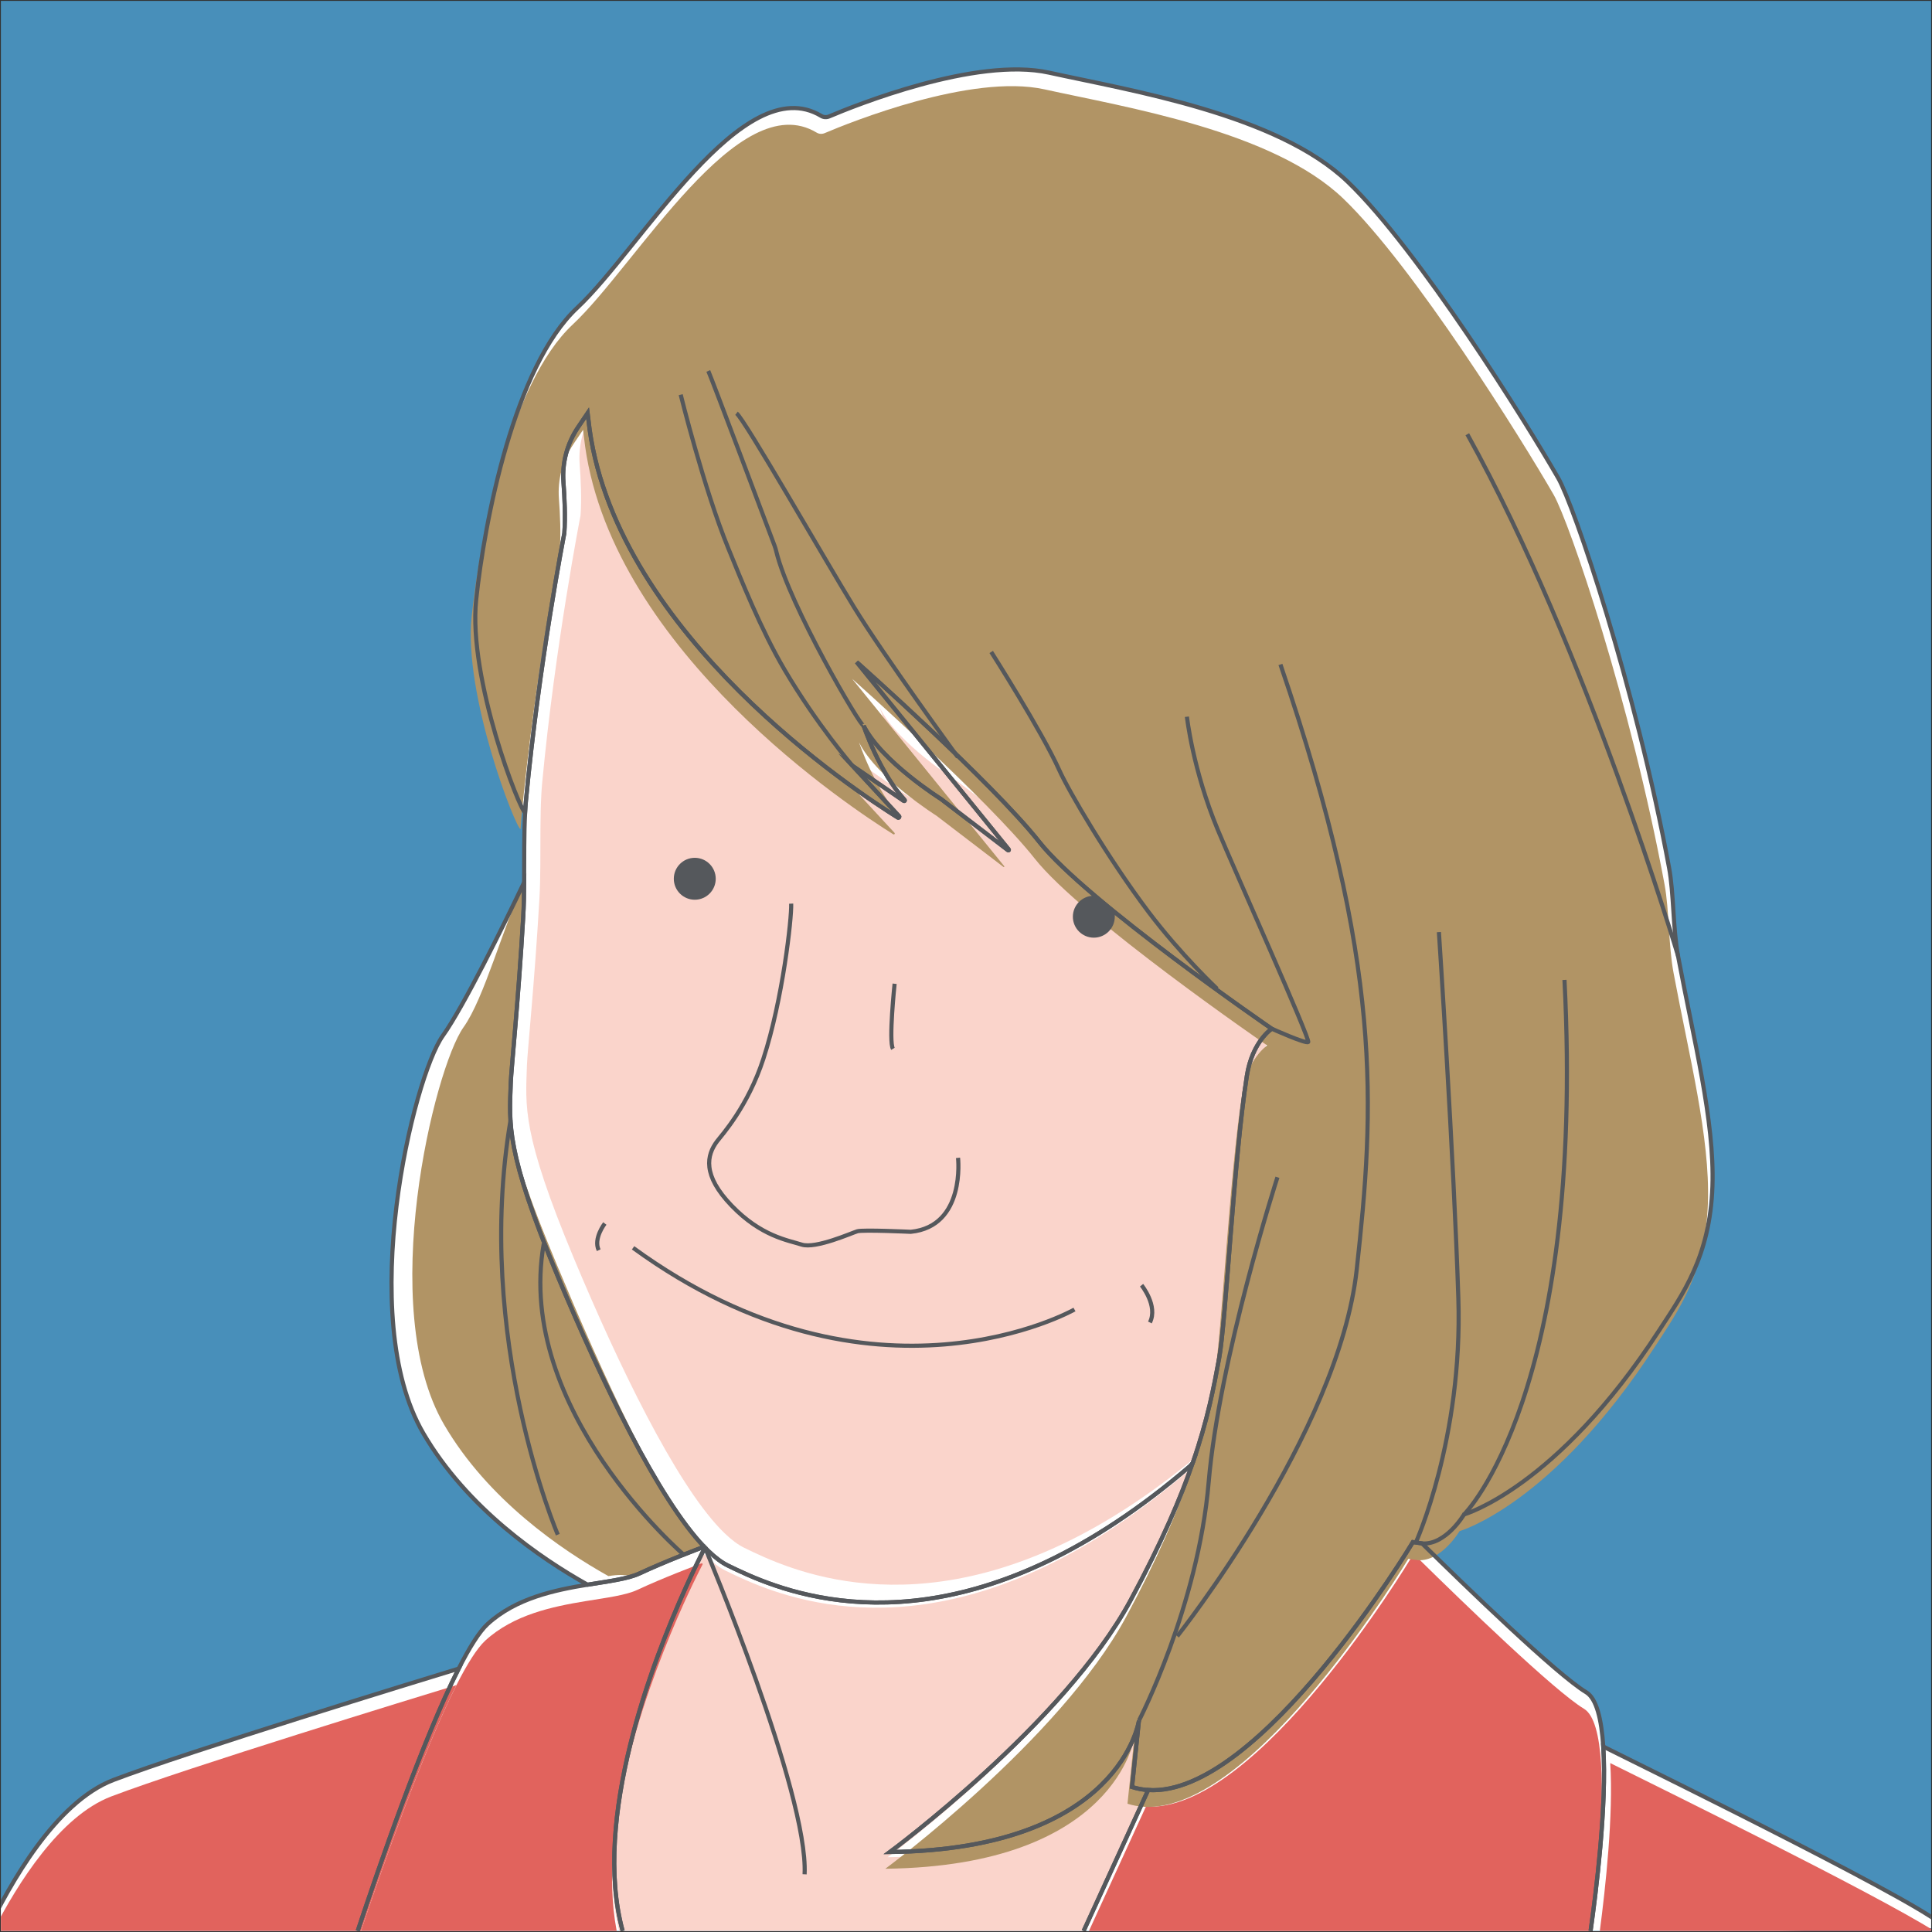 <?xml version="1.0" encoding="utf-8"?>
<!-- Generator: Adobe Illustrator 24.0.3, SVG Export Plug-In . SVG Version: 6.00 Build 0)  -->
<svg version="1.1" id="Layer_1" xmlns="http://www.w3.org/2000/svg" xmlns:xlink="http://www.w3.org/1999/xlink" x="0px" y="0px"
	 viewBox="0 0 800 800" style="enable-background:new 0 0 800 800;" xml:space="preserve">
<rect x="0" y="0" width="800" height="800" fill="#333333" stroke="none"/>
<style type="text/css">
	.st0{clip-path:url(#SVGID_2_);fill:#F6C65D;}
	.st1{clip-path:url(#SVGID_2_);}
	.st2{fill:none;stroke:#55585C;stroke-width:1.709;stroke-miterlimit:10;}
	.st3{fill:#FFFFFF;}
	.st4{fill:#245486;}
	.st5{fill:#D2956C;}
	.st6{fill:#55585C;}
	.st7{clip-path:url(#SVGID_4_);fill:#E1635D;}
	.st8{clip-path:url(#SVGID_4_);}
	.st9{fill:#806A57;}
	.st10{fill:#F9E3D9;}
	.st11{clip-path:url(#SVGID_4_);fill:#FFFFFF;}
	.st12{clip-path:url(#SVGID_6_);fill:#DDEFFA;}
	.st13{clip-path:url(#SVGID_6_);}
	.st14{fill:#E1635D;}
	.st15{fill:#FAC8AF;}
	.st16{fill:none;}
	.st17{clip-path:url(#SVGID_8_);fill:#488FBA;}
	.st18{clip-path:url(#SVGID_8_);}
	.st19{fill:#B19465;}
	.st20{fill:#FAD4CB;}
	.st21{clip-path:url(#SVGID_10_);fill:#60A675;}
	.st22{clip-path:url(#SVGID_10_);}
	.st23{fill:#E1A27B;}
</style>
<g>
	<defs>
		<rect id="SVGID_7_" x="0.36" y="0.36" width="799.28" height="799.28"/>
	</defs>
	<clipPath id="SVGID_2_">
		<use xlink:href="#SVGID_7_"  style="overflow:visible;"/>
	</clipPath>
	<rect x="0.36" y="0.36" style="clip-path:url(#SVGID_2_);fill:#488FBA;" width="799.28" height="799.28"/>
	<g class="st1">
		<path class="st2" d="M243.33,171.07c0,0,60.16-87.67,76.11-99.07"/>
		<path class="st2" d="M302.58,91.16c0,0,52.56,36.01,69.99,105.76"/>
		<path class="st2" d="M318.81,72.51c0,0,6.6-2.92,16.08,0.89c24.85,9.97,72.08,43.67,91.59,129.33"/>
		<path class="st2" d="M319.44,72c0,0,6.71-7.72,12.15-10.64c5.44-2.91,9.97-12.38,9.97-12.38"/>
		<g>
			<path class="st3" d="M658.63,799.56h77.41l69.19-1.23c-1.58-6.32-116.92-62.95-141.35-75.11
				C665.45,747.62,660.78,784.46,658.63,799.56z"/>
			<path class="st3" d="M148.11,799.56c8.72-26.32,26.99-79.36,41.82-108.62c-15.94,4.87-111.89,34.27-142.92,46.09
				c-24,9.14-43.12,43.34-52.24,62.53H148.11z"/>
			<path class="st3" d="M658.63,799.56c2.14-15.11,6.82-51.94,5.25-76.34c-0.73-11.29-2.79-19.92-7.07-22.49
				c-12.19-7.32-50.18-44.11-68.01-61.65l-2.54-0.36l-1.19-0.17c0,0-63.5,105.65-109.63,102.67l-26.72,58.35H658.63z"/>
			<path class="st3" d="M645.22,197.95c-13.18-22.92-57.87-94.54-87.09-122.61c-29.22-28.07-89.95-37.81-123.76-45.26
				c-30.3-6.68-80.85,13.8-91.01,18.12c-1.08,0.46-2.31,0.41-3.32-0.2c-32.46-19.62-74.53,54.65-101.05,79.48
				c-26.03,24.37-38.39,88.23-41.82,120.89c-3.44,32.66,18.3,87.82,20.26,88.06c0.1-1.72,0.21-3.39,0.36-4.99
				c5.36-56.88,15.88-110.63,15.88-110.63c0.48-6.69,0.13-14.68-0.36-21.15c-0.61-8.06,1.54-16.08,6.07-22.78l0.28-0.42l3.65-5.4
				l0.84,6.83c12.05,85.4,110.81,150.2,127.63,160.66c0.39,0.24,0.81-0.27,0.49-0.61l-19.26-20.83l21.22,14.54
				c0.28,0.19,0.59-0.17,0.36-0.41c-10.58-11.51-17-30.74-17-30.74c7.45,14.9,32.08,30.37,32.08,30.37l27.72,21.2
				c0.21,0.16,0.48-0.11,0.31-0.32l-62.98-77.6c0,0,56.15,49.85,75.63,74.48c19.48,24.64,96.25,77.35,96.25,77.35
				s-8.09,5.27-10.31,19.48c-5.43,34.8-8.61,101.42-11.46,116.88c-2.18,11.84-4.71,25.39-10.98,43.48
				c-2.52,7.27-5.65,15.29-9.61,24.22c-4.29,9.69-9.55,20.46-16.08,32.57c-27.5,50.99-99.69,104.28-99.69,104.28
				c95.68-1.15,103.13-54.43,103.13-54.43l-2.86,27.5c2.18,0.7,4.4,1.11,6.67,1.26c46.14,2.99,109.63-102.67,109.63-102.67
				l1.19,0.17l2.54,0.36l0.27,0.04c9.74,0.57,17.19-12.03,17.19-12.03s38.39-10.89,80.79-76.2c9.63-14.83,21.06-30.42,22.06-59.69
				c0.93-27.21-7.75-60.54-14.24-95.34c-2.14-11.45-1.73-25.83-3.71-36.52C677.06,283.48,651.71,209.24,645.22,197.95z"/>
			<path class="st3" d="M291.57,640.48c-18.88-19.75-42.18-67.89-60.58-111.94c-21.77-52.14-20.05-63.02-19.48-80.21
				c0.18-5.42,3.14-33.83,5.16-68.75c0.26-4.43,0.34-9.27,0.38-14.23c-8.72,18.2-25.1,51.5-33.71,63.56
				c-12.1,16.94-36.3,116.15-8.07,164.55c18.14,31.1,48.59,51.86,68.05,62.74c8.89-1.45,16.7-2.43,21.48-4.66
				C275.42,646.57,288.53,641.61,291.57,640.48z"/>
			<path class="st3" d="M448.71,799.56l26.72-58.35c-2.27-0.15-4.5-0.56-6.67-1.26l2.86-27.5c0,0-7.45,53.28-103.13,54.43
				c0,0,72.19-53.28,99.69-104.28c6.53-12.1,11.79-22.87,16.08-32.57c3.96-8.93,7.09-16.95,9.61-24.22l-1.05,1.21
				c-10.45,8.96-20.57,16.58-30.36,23.08c-78.98,52.41-135.7,30.14-157.22,19.99c-1.41-0.66-2.68-1.28-3.78-1.82
				c-2.57-1.25-5.29-3.3-8.11-6.02c-0.48-0.46-0.95-0.94-1.44-1.44c-0.29,0.55-0.77,1.5-1.43,2.8c-1.48,2.95-3.8,7.71-6.58,13.87
				c-13.81,30.64-38.74,95.66-26.08,142.07H448.71z"/>
			<path class="st3" d="M430.37,348.64c-19.48-24.64-75.63-74.48-75.63-74.48l62.98,77.6c0.17,0.21-0.1,0.48-0.31,0.32l-27.72-21.2
				c0,0-24.64-15.47-32.08-30.37c0,0,6.42,19.23,17,30.74c0.23,0.25-0.09,0.6-0.36,0.41l-21.22-14.54l19.26,20.83
				c0.31,0.34-0.1,0.85-0.49,0.61C354.98,328.1,256.21,263.3,244.16,177.9l-0.84-6.83l-3.65,5.4l-0.28,0.42
				c-4.52,6.7-6.68,14.72-6.07,22.78c0.49,6.47,0.84,14.47,0.36,21.15c0,0-10.53,53.75-15.88,110.63c-0.15,1.59-0.27,3.26-0.36,4.99
				c-0.49,8.82-0.34,19.12-0.41,28.91c-0.03,4.96-0.12,9.8-0.38,14.23c-2.02,34.92-4.98,63.33-5.16,68.75
				c-0.57,17.19-2.29,28.07,19.48,80.21c18.4,44.05,41.7,92.19,60.58,111.94c0.12,0.12,0.23,0.23,0.35,0.35
				c0.48,0.5,0.96,0.98,1.44,1.44c2.82,2.72,5.54,4.77,8.11,6.02c1.1,0.54,2.37,1.15,3.78,1.82
				c21.52,10.15,78.24,32.42,157.22-19.99c9.79-6.5,19.91-14.12,30.36-23.08l1.05-1.21c6.27-18.09,8.8-31.64,10.98-43.48
				c2.85-15.46,6.03-82.08,11.46-116.88c2.22-14.21,10.31-19.48,10.31-19.48S449.85,373.27,430.37,348.64z"/>
			<path class="st3" d="M257.83,799.56c-12.66-46.4,12.27-111.43,26.08-142.07c2.78-6.16,5.1-10.93,6.58-13.87
				c0.65-1.3,1.14-2.24,1.43-2.8c-0.12-0.12-0.23-0.23-0.35-0.35c-3.04,1.13-16.14,6.09-26.77,11.05
				c-4.78,2.23-12.59,3.21-21.48,4.66c-13.6,2.23-29.73,5.58-41.43,16.31c-3.45,3.17-7.55,9.76-11.95,18.44
				c-14.83,29.26-33.1,82.3-41.82,108.62H257.83z"/>
		</g>
		<g>
			<path class="st19" d="M291.57,640.48c-18.88-19.75-42.56-72.65-60.96-116.71c-21.77-52.14-19.67-58.26-19.1-75.44
				c0.18-5.42,3.14-33.83,5.16-68.75c0.26-4.43,0.34-9.27,0.38-14.23c-8.72,18.2-16.49,47.93-25.1,59.99
				c-12.1,16.94-36.3,116.15-8.07,164.55c18.14,31.1,48.59,51.86,68.05,62.74c8.89-1.45,8.09,1.14,12.87-1.09
				C275.42,646.57,288.53,641.61,291.57,640.48z"/>
			<path class="st14" d="M662.45,799.56h138.47c-25.79-16.14-113.26-59.1-134.16-69.51C668.14,751.32,664.76,782.03,662.45,799.56z"
				/>
			<path class="st14" d="M149.46,799.56c9.35-27.86,25.89-74.88,39.54-101.79c-15.94,4.87-111.89,34.27-142.92,46.09
				c-21.35,8.13-38.84,36.11-48.87,55.7H149.46z"/>
			<path class="st14" d="M658.64,799.56c2.31-17.54,5.68-48.24,4.31-69.51c-0.73-11.29-2.79-19.92-7.07-22.49
				c-12.19-7.32-50.18-44.12-68.01-61.65l-2.54-0.36l-1.19-0.17c0,0-63.5,105.65-109.63,102.67l-23.6,51.52H658.64z"/>
			<path class="st20" d="M448.77,799.56l25.74-56.2c-2.27-0.15-4.5-0.56-6.67-1.26l2.86-27.5c0,0-7.45,53.28-103.13,54.43
				c0,0,72.19-53.28,99.69-104.28c6.53-12.1,11.79-22.87,16.08-32.57c3.96-8.93,7.09-16.95,9.61-24.22l-1.05,1.21
				c-10.45,8.96-20.57,16.58-30.36,23.08c-78.98,52.41-135.7,30.14-157.22,19.99c-1.41-0.66-2.68-1.28-3.78-1.82
				c-2.57-1.25-5.29-3.3-8.11-6.02c-0.48-0.46-0.95-0.94-1.44-1.44c-0.29,0.55-0.77,1.5-1.43,2.8c-1.48,2.95-3.8,7.71-6.58,13.87
				c-13.6,30.17-37.96,93.67-26.6,139.91H448.77z"/>
			<path class="st20" d="M437.07,341.25c-19.48-24.64-75.63-74.48-75.63-74.48l62.98,77.6c0.17,0.21-0.1,0.48-0.31,0.32l-27.72-21.2
				c0,0-24.64-15.47-32.08-30.37c0,0,6.42,19.23,17,30.74c0.23,0.25-0.09,0.6-0.36,0.41l-21.22-14.54l19.26,20.83
				c0.31,0.34-0.1,0.85-0.49,0.61c-16.81-10.46-115.58-75.26-127.63-160.66l-0.84-6.83l-3.65,5.4l-0.28,0.42
				c-4.52,6.7-6.68,14.72-6.07,22.78c0.49,6.47,0.84,14.47,0.36,21.15c0,0-10.53,53.75-15.88,110.63c-0.15,1.59-0.27,3.26-0.36,4.99
				c-0.49,8.82-0.34,19.12-0.41,28.91c-0.03,4.96-0.12,9.8-0.38,14.23c-2.02,34.92-4.98,63.33-5.16,68.75
				c-0.57,17.19-2.29,28.07,19.48,80.21c18.4,44.05,41.7,92.19,60.58,111.94c0.12,0.12,0.23,0.23,0.35,0.35
				c0.48,0.5,0.96,0.98,1.44,1.44c2.82,2.72,5.54,4.77,8.11,6.02c1.1,0.54,2.37,1.15,3.78,1.82
				c21.52,10.15,78.24,32.42,157.22-19.99c9.79-6.5,19.91-14.12,30.36-23.08l1.05-1.21c6.27-18.09,8.8-31.64,10.98-43.48
				c2.85-15.46,6.03-82.08,11.46-116.88c2.22-14.21,10.31-19.48,10.31-19.48S456.55,365.89,437.07,341.25z"/>
			<path class="st14" d="M255.36,799.56c-8.72-45.76,14.48-106.07,27.62-135.24c2.78-6.16,5.1-10.93,6.58-13.87
				c0.65-1.3,1.14-2.24,1.43-2.8c-0.12-0.12-0.23-0.23-0.35-0.35c-3.04,1.13-16.14,6.09-26.77,11.05
				c-4.78,2.23-12.59,3.21-21.48,4.66c-13.6,2.23-29.73,5.58-41.43,16.31c-3.45,3.17-7.55,9.76-11.95,18.44
				c-13.64,26.91-30.18,73.94-39.54,101.79H255.36z"/>
			<path class="st19" d="M643.34,204.87c-13.18-22.92-57.87-94.54-87.09-122.61C527.04,54.19,466.3,44.45,432.5,37
				c-30.3-6.68-80.85,13.8-91.01,18.12c-1.08,0.46-2.31,0.41-3.32-0.2c-32.46-19.62-74.53,54.65-101.05,79.48
				c-26.03,24.37-38.39,88.23-41.82,120.89c-3.44,32.66,18.3,87.82,20.26,88.06c0.1-1.72,0.21-3.39,0.36-4.99
				c5.36-56.88,15.88-110.63,15.88-110.63c0.48-6.69,0.13-14.68-0.36-21.15c-0.61-8.06,1.54-16.08,6.07-22.78l0.28-0.42l3.65-5.4
				l0.84,6.83c12.05,85.4,110.81,150.2,127.63,160.66c0.39,0.24,0.81-0.27,0.49-0.61l-19.26-20.83l21.22,14.54
				c0.28,0.19,0.59-0.17,0.36-0.41c-10.58-11.51-17-30.74-17-30.74c7.45,14.9,32.08,30.37,32.08,30.37l27.72,21.2
				c0.21,0.16,0.48-0.11,0.31-0.32l-62.98-77.6c0,0,56.15,49.85,75.63,74.48c19.48,24.64,96.25,77.35,96.25,77.35
				s-8.09,5.27-10.31,19.48c-5.43,34.8-8.61,101.42-11.46,116.88c-2.18,11.84-4.71,25.39-10.98,43.48
				c-2.52,7.27-5.65,15.29-9.61,24.22c-4.29,9.69-9.55,20.46-16.08,32.57c-27.5,50.99-99.69,104.28-99.69,104.28
				c95.68-1.15,103.13-54.43,103.13-54.43l-2.86,27.5c2.18,0.7,4.4,1.11,6.67,1.26c46.14,2.99,109.63-102.67,109.63-102.67
				l1.19,0.17l2.54,0.36l0.27,0.04c9.74,0.57,17.19-12.03,17.19-12.03s38.39-10.89,80.79-76.2c9.63-14.83,21.06-30.42,22.06-59.69
				c0.93-27.21-7.75-60.54-14.24-95.34c-2.14-11.45-1.73-25.83-3.71-36.52C675.18,290.4,649.83,216.16,643.34,204.87z"/>
		</g>
		<circle class="st6" cx="287.69" cy="363.88" r="8.68"/>
		<path class="st6" d="M452.93,370.91c-4.8,0-8.68,3.89-8.68,8.68s3.89,8.68,8.68,8.68s8.68-3.89,8.68-8.68l0.05-2.2L452.93,370.91"
			/>
		<g>
			<path class="st2" d="M805.23,798.33c-1.58-6.32-116.92-62.95-141.35-75.11c1.57,24.4-3.1,61.24-5.25,76.34"/>
			<path class="st2" d="M148.11,799.56c8.72-26.32,26.99-79.36,41.82-108.62c-15.94,4.87-111.89,34.27-142.92,46.09
				c-24,9.14-43.12,43.34-52.24,62.53"/>
			<path class="st2" d="M658.63,799.56c2.14-15.11,6.82-51.94,5.25-76.34c-0.73-11.29-2.79-19.92-7.07-22.49
				c-12.19-7.32-50.18-44.11-68.01-61.65l-2.54-0.36l-1.19-0.17c0,0-63.5,105.65-109.63,102.67l-26.72,58.35"/>
			<path class="st2" d="M645.22,197.95c-13.18-22.92-57.87-94.54-87.09-122.61c-29.22-28.07-89.95-37.81-123.76-45.26
				c-30.3-6.68-80.85,13.8-91.01,18.12c-1.08,0.46-2.31,0.41-3.32-0.2c-32.46-19.62-74.53,54.65-101.05,79.48
				c-26.03,24.37-38.39,88.23-41.82,120.89c-3.44,32.66,18.3,87.82,20.26,88.06c0.1-1.72,0.21-3.39,0.36-4.99
				c5.36-56.88,15.88-110.63,15.88-110.63c0.48-6.69,0.13-14.68-0.36-21.15c-0.61-8.06,1.54-16.08,6.07-22.78l0.28-0.42l3.65-5.4
				l0.84,6.83c12.05,85.4,110.81,150.2,127.63,160.66c0.39,0.24,0.81-0.27,0.49-0.61l-19.26-20.83l21.22,14.54
				c0.28,0.19,0.59-0.17,0.36-0.41c-10.58-11.51-17-30.74-17-30.74c7.45,14.9,32.08,30.37,32.08,30.37l27.72,21.2
				c0.21,0.16,0.48-0.11,0.31-0.32l-62.98-77.6c0,0,56.15,49.85,75.63,74.48c19.48,24.64,96.25,77.35,96.25,77.35
				s-8.09,5.27-10.31,19.48c-5.43,34.8-8.61,101.42-11.46,116.88c-2.18,11.84-4.71,25.39-10.98,43.48
				c-2.52,7.27-5.65,15.29-9.61,24.22c-4.29,9.69-9.55,20.46-16.08,32.57c-27.5,50.99-99.69,104.28-99.69,104.28
				c95.68-1.15,103.13-54.43,103.13-54.43l-2.86,27.5c2.18,0.7,4.4,1.11,6.67,1.26c46.14,2.99,109.63-102.67,109.63-102.67
				l1.19,0.17l2.54,0.36l0.27,0.04c9.74,0.57,17.19-12.03,17.19-12.03s38.39-10.89,80.79-76.2c9.63-14.83,21.06-30.42,22.06-59.69
				c0.93-27.21-7.75-60.54-14.24-95.34c-2.14-11.45-1.73-25.83-3.71-36.52C677.06,283.48,651.71,209.24,645.22,197.95z"/>
			<path class="st2" d="M291.57,640.48c-18.88-19.75-42.18-67.89-60.58-111.94c-21.77-52.14-20.05-63.02-19.48-80.21
				c0.18-5.42,3.14-33.83,5.16-68.75c0.26-4.43,0.34-9.27,0.38-14.23c-8.72,18.2-25.1,51.5-33.71,63.56
				c-12.1,16.94-36.3,116.15-8.07,164.55c18.14,31.1,48.59,51.86,68.05,62.74c8.89-1.45,16.7-2.43,21.48-4.66
				C275.42,646.57,288.53,641.61,291.57,640.48z"/>
			<path class="st2" d="M448.71,799.56l26.72-58.35c-2.27-0.15-4.5-0.56-6.67-1.26l2.86-27.5c0,0-7.45,53.28-103.13,54.43
				c0,0,72.19-53.28,99.69-104.28c6.53-12.1,11.79-22.87,16.08-32.57c3.96-8.93,7.09-16.95,9.61-24.22l-1.05,1.21
				c-10.45,8.96-20.57,16.58-30.36,23.08c-78.98,52.41-135.7,30.14-157.22,19.99c-1.41-0.66-2.68-1.28-3.78-1.82
				c-2.57-1.25-5.29-3.3-8.11-6.02c-0.48-0.46-0.95-0.94-1.44-1.44c-0.29,0.55-0.77,1.5-1.43,2.8c-1.48,2.95-3.8,7.71-6.58,13.87
				c-13.81,30.64-38.74,95.66-26.08,142.07"/>
			<path class="st2" d="M430.37,348.64c-19.48-24.64-75.63-74.48-75.63-74.48l62.98,77.6c0.17,0.21-0.1,0.48-0.31,0.32l-27.72-21.2
				c0,0-24.64-15.47-32.08-30.37c0,0,6.42,19.23,17,30.74c0.23,0.25-0.09,0.6-0.36,0.41l-21.22-14.54l19.26,20.83
				c0.31,0.34-0.1,0.85-0.49,0.61C354.98,328.1,256.21,263.3,244.16,177.9l-0.84-6.83l-3.65,5.4l-0.28,0.42
				c-4.52,6.7-6.68,14.72-6.07,22.78c0.49,6.47,0.84,14.47,0.36,21.15c0,0-10.53,53.75-15.88,110.63c-0.15,1.59-0.27,3.26-0.36,4.99
				c-0.49,8.82-0.34,19.12-0.41,28.91c-0.03,4.96-0.12,9.8-0.38,14.23c-2.02,34.92-4.98,63.33-5.16,68.75
				c-0.57,17.19-2.29,28.07,19.48,80.21c18.4,44.05,41.7,92.19,60.58,111.94c0.12,0.12,0.23,0.23,0.35,0.35
				c0.48,0.5,0.96,0.98,1.44,1.44c2.82,2.72,5.54,4.77,8.11,6.02c1.1,0.54,2.37,1.15,3.78,1.82
				c21.52,10.15,78.24,32.42,157.22-19.99c9.79-6.5,19.91-14.12,30.36-23.08l1.05-1.21c6.27-18.09,8.8-31.64,10.98-43.48
				c2.85-15.46,6.03-82.08,11.46-116.88c2.22-14.21,10.31-19.48,10.31-19.48S449.85,373.27,430.37,348.64z"/>
			<path class="st2" d="M257.83,799.56c-12.66-46.4,12.27-111.43,26.08-142.07c2.78-6.16,5.1-10.93,6.58-13.87
				c0.65-1.3,1.14-2.24,1.43-2.8c-0.12-0.12-0.23-0.23-0.35-0.35c-3.04,1.13-16.14,6.09-26.77,11.05
				c-4.78,2.23-12.59,3.21-21.48,4.66c-13.6,2.23-29.73,5.58-41.43,16.31c-3.45,3.17-7.55,9.76-11.95,18.44
				c-14.83,29.26-33.1,82.3-41.82,108.62"/>
		</g>
		<path class="st2" d="M291.91,640.83c0,0,42.85,101.76,41.26,135.28"/>
		<path class="st2" d="M444.92,542.24c0,0-83.01,47.09-182.78-25.54"/>
		<path class="st2" d="M250.44,506.62c0,0-4.84,6.22-2.53,11.06"/>
		<path class="st2" d="M472.7,532.18c0,0,6.91,8.52,3.45,15.43"/>
		<path class="st2" d="M396.7,479.44c0,0,3.22,28.33-19.58,30.63c0,0-19.81-0.92-22.11-0.23c-2.3,0.69-17.27,7.37-23.03,5.53
			s-16.81-3.45-29.02-16.12c-12.21-12.67-10.36-20.96-5.99-26.72c1.96-2.57,12.66-14.28,19.12-34.09
			c8-24.53,11.77-58.27,11.52-64.26"/>
		<path class="st2" d="M370.44,407.35c0,0-2.53,23.95-0.69,26.95"/>
		<path class="st2" d="M230.97,635.47c0,0-34.87-81.37-19.55-171.73"/>
		<path class="st2" d="M283.28,643.93c0,0-70.28-60.24-58.12-128.93"/>
		<path class="st2" d="M357.61,300.51c-1.07,0.78-30.74-49.82-36.14-72.06c-0.2-0.84-0.44-1.67-0.74-2.48
			c-3.48-9.27-25.72-68.46-27.44-72.37"/>
		<path class="st2" d="M353.02,317.12c0,0-14.72-17.02-28.12-39.73c-9.85-16.69-18.22-37.86-23.38-50.48
			c-10.1-24.71-19.66-63.5-19.66-63.5"/>
		<path class="st2" d="M396.63,313.52c0,0-30.82-42.24-43.04-62.17s-45.16-77.58-48.62-80.23"/>
		<path class="st2" d="M503.96,409.43c0,0-15.08-14.17-28.43-31.88c-16.78-22.26-32.93-49.84-36.93-58.71
			c-7.17-15.94-28.16-48.88-28.16-48.88"/>
		<path class="st2" d="M526.63,425.98c0,0,14,6.3,15.06,5.5c1.06-0.8-30.57-71.33-37.46-87.94c-10.36-24.97-12.75-46.76-12.75-46.76
			"/>
		<path class="st2" d="M694.87,395.86c0,0-37.76-126.91-87.29-216.05"/>
		<path class="st2" d="M471.62,712.46c0,0,24.49-47.27,28.86-98.69c4.37-51.42,28.48-126.29,28.48-126.29"/>
		<path class="st2" d="M487.48,677.53c0,0,66.86-84.19,74.29-151.67s11.14-125.67-31.57-250.72"/>
		<path class="st2" d="M586.26,638.72c0,0,19.47-42.9,17.61-101.09c-1.86-58.19-8.05-151.67-8.05-151.67"/>
		<path class="st2" d="M606.26,627.09c0,0,50.22-49.85,41.56-221.33"/>
	</g>
</g>
</svg>

